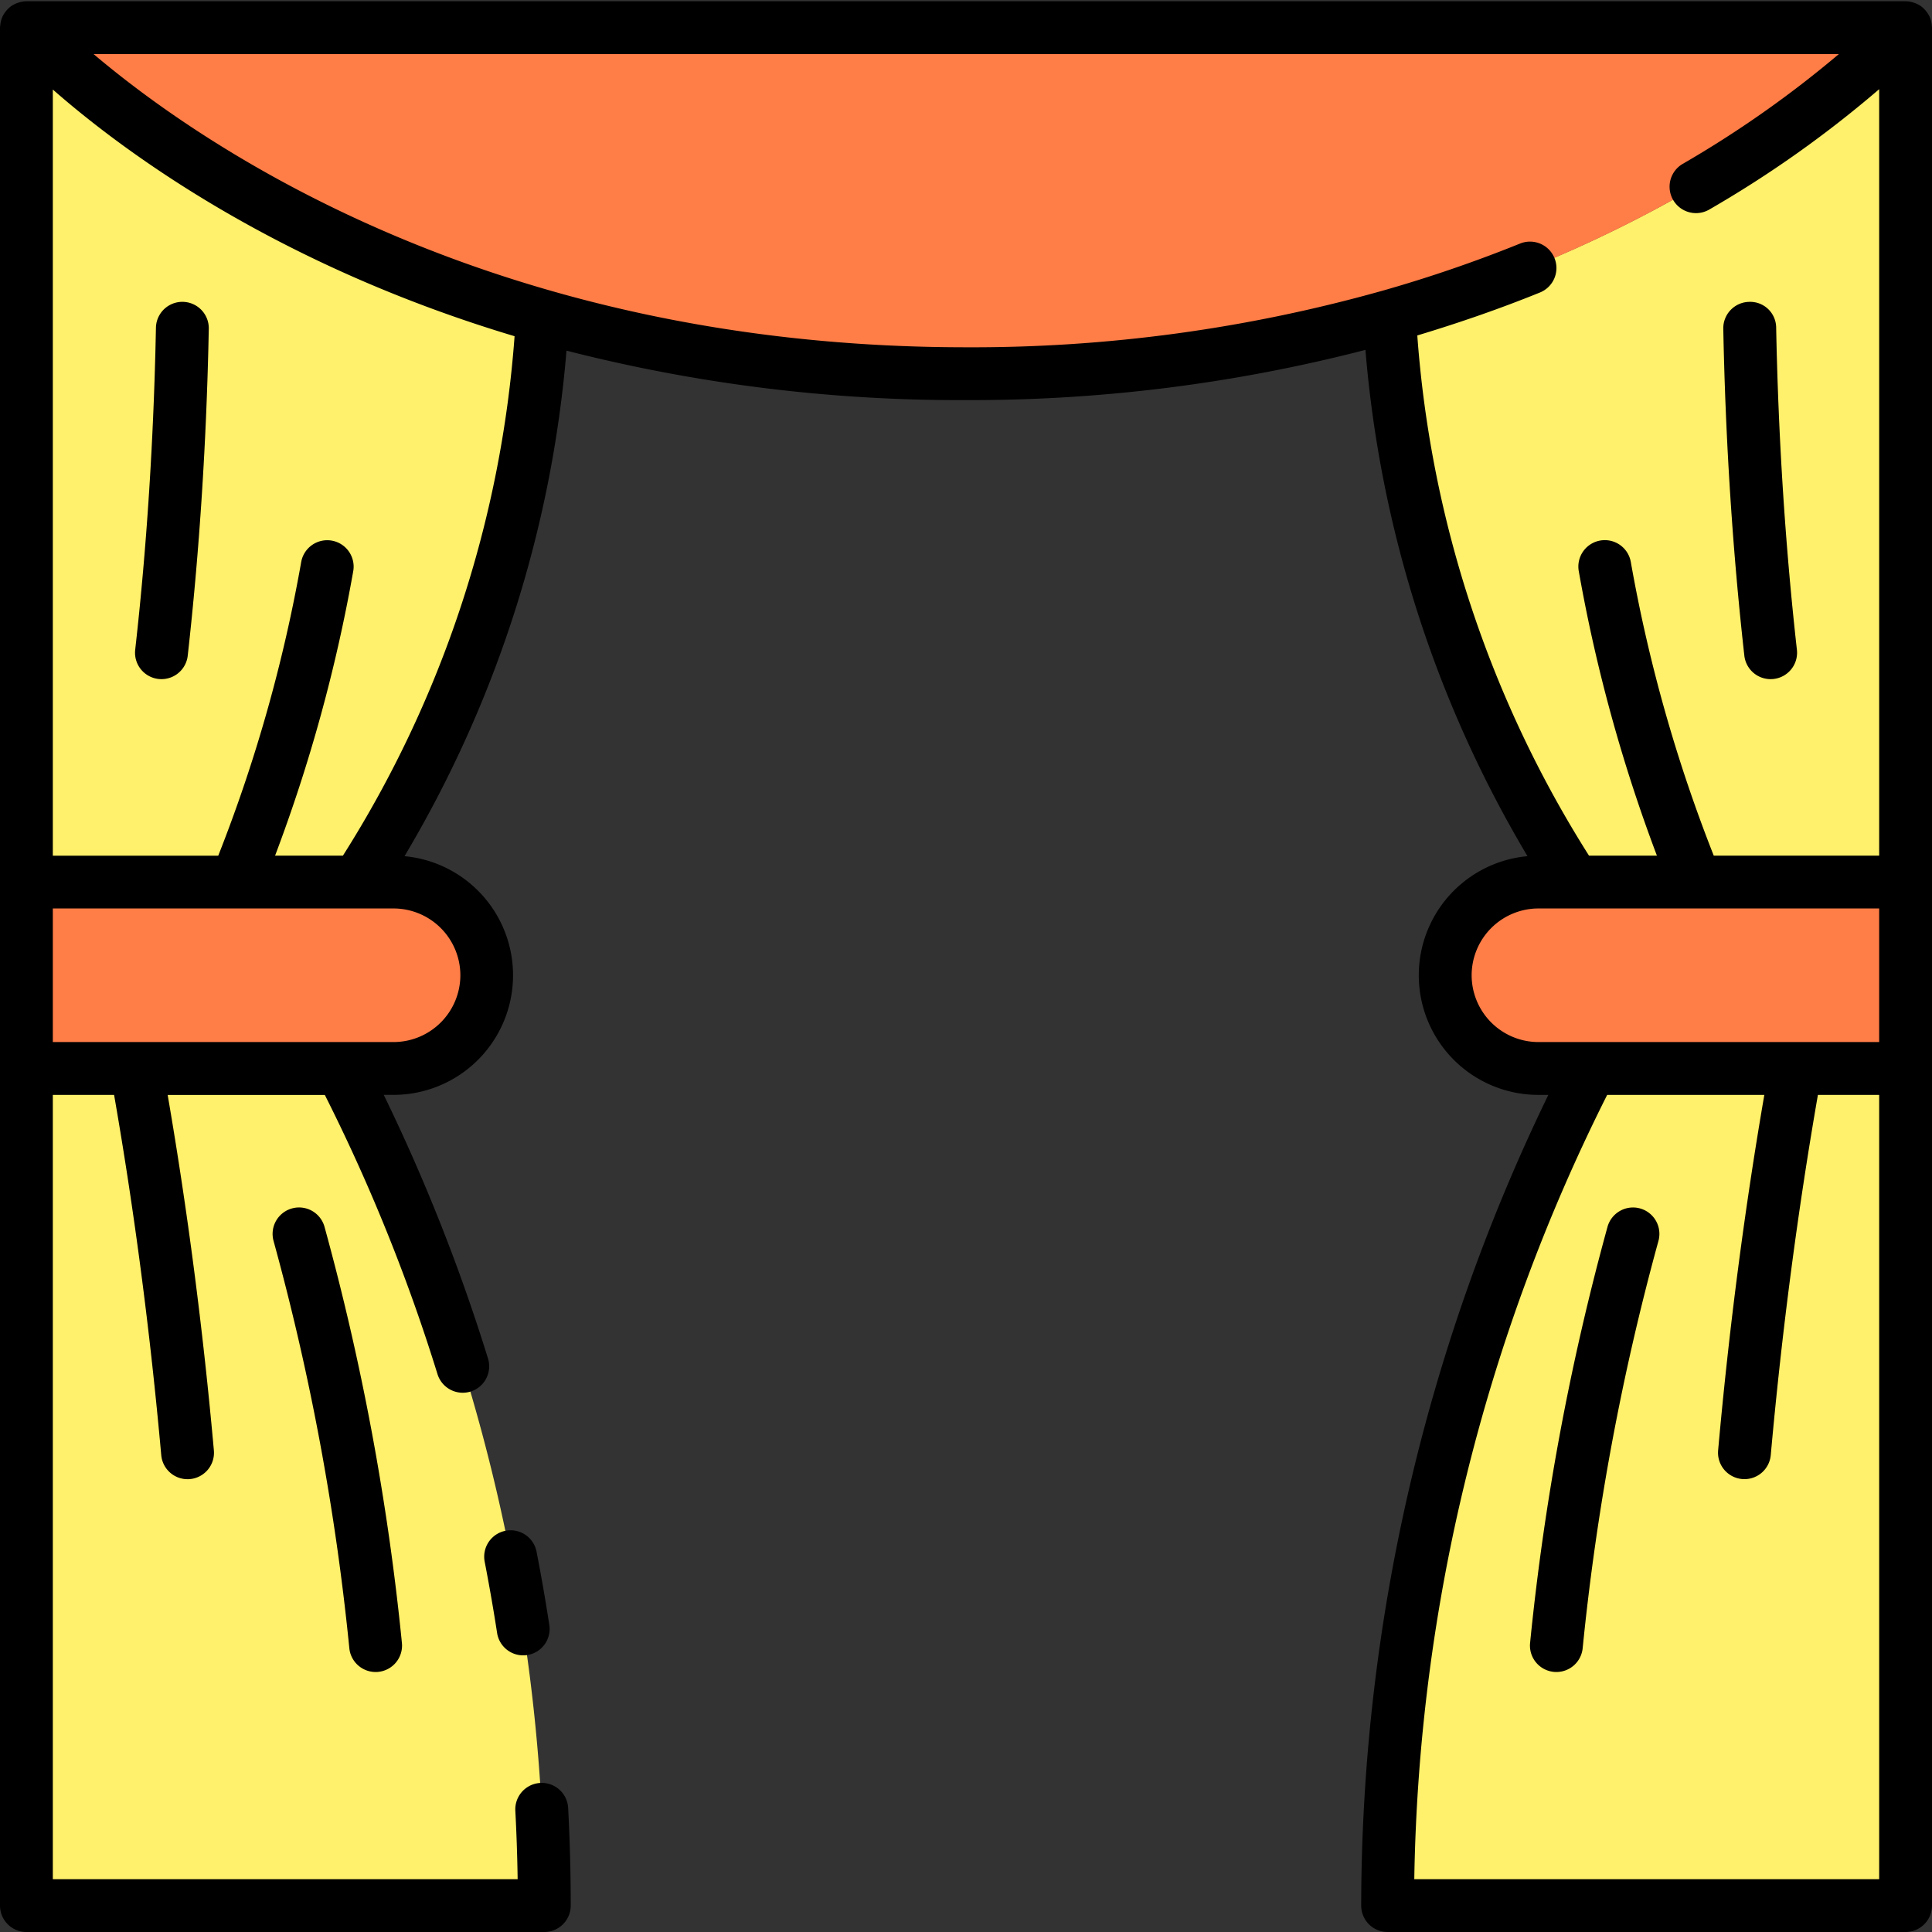 <svg height="512" viewBox="0 0 128 128" width="512" xmlns="http://www.w3.org/2000/svg"><rect x="0" y="0" width="128" height="128" fill="#333333" stroke="none"/><g><g><g fill="#fff16b"><path d="m1.75 70.789v55.461h34.312a121.023 121.023 0 0 0 -13.47-55.461z"/><path d="m1.75 1.833v56.605h21.925a76.128 76.128 0 0 0 12.264-37.489c-22.839-6.516-34.189-19.116-34.189-19.116z"/><path d="m126.25 70.789v55.461h-34.312a121.023 121.023 0 0 1 13.47-55.461z"/><path d="m126.25 1.833v56.6h-21.925a76.121 76.121 0 0 1 -12.264-37.484c22.839-6.516 34.189-19.116 34.189-19.116z"/></g><path d="m64 24.758c-41.625 0-62.25-22.925-62.25-22.925h124.5s-20.625 22.925-62.25 22.925z" fill="#ff7d47"/><path d="m1.75 58.437h24.322a6.176 6.176 0 0 1 6.176 6.176 6.176 6.176 0 0 1 -6.176 6.176h-24.322a0 0 0 0 1 0 0v-12.352a0 0 0 0 1 0 0z" fill="#ff7d47"/><path d="m10.7 44.994a1.873 1.873 0 0 1 -.2-.011 1.75 1.75 0 0 1 -1.544-1.934c.769-6.862 1.231-14.041 1.374-21.334a1.75 1.75 0 0 1 3.5.068c-.145 7.4-.614 14.687-1.395 21.655a1.75 1.75 0 0 1 -1.735 1.556z" fill="#ffd845"/><path d="m21.981 35.851a1.748 1.748 0 0 0 -2.031 1.413 100.167 100.167 0 0 1 -5.919 20.5 1.734 1.734 0 0 0 -.132.669h3.632a104.043 104.043 0 0 0 5.863-20.555 1.75 1.75 0 0 0 -1.413-2.027z" fill="#ffd845"/><path d="m24.884 110.774a1.75 1.75 0 0 1 -1.739-1.575 162.693 162.693 0 0 0 -5.02-26.982 1.75 1.75 0 1 1 3.373-.934 166.065 166.065 0 0 1 5.129 27.566 1.75 1.75 0 0 1 -1.565 1.916c-.062.006-.119.009-.178.009z" fill="#ffd845"/><path d="m7.317 71.1c1.449 8.037 2.583 16.55 3.366 25.3a1.75 1.75 0 0 0 1.741 1.6c.053 0 .105 0 .159-.007a1.751 1.751 0 0 0 1.586-1.9c-.784-8.743-1.914-17.251-3.356-25.3h-3.52a1.736 1.736 0 0 0 .024.307z" fill="#ffd845"/><path d="m95.752 58.437h24.322a6.176 6.176 0 0 1 6.176 6.176 6.176 6.176 0 0 1 -6.176 6.176h-24.322a0 0 0 0 1 0 0v-12.352a0 0 0 0 1 0 0z" fill="#ff7d47" transform="matrix(-1 0 0 -1 222.002 129.226)"/><path d="m117.305 44.994a1.75 1.75 0 0 1 -1.737-1.556c-.781-6.968-1.25-14.254-1.395-21.655a1.749 1.749 0 0 1 1.716-1.783 1.721 1.721 0 0 1 1.783 1.715c.143 7.293.605 14.472 1.374 21.334a1.75 1.75 0 0 1 -1.544 1.934 1.873 1.873 0 0 1 -.197.011z" fill="#ffd845"/><path d="m113.969 57.769a100.167 100.167 0 0 1 -5.919-20.5 1.75 1.75 0 1 0 -3.444.619 104.043 104.043 0 0 0 5.863 20.555h3.631a1.734 1.734 0 0 0 -.131-.674z" fill="#ffd845"/><path d="m103.116 110.774c-.059 0-.118 0-.178-.009a1.75 1.75 0 0 1 -1.565-1.916 166.065 166.065 0 0 1 5.127-27.566 1.75 1.75 0 1 1 3.373.934 162.693 162.693 0 0 0 -5.02 26.982 1.75 1.75 0 0 1 -1.737 1.575z" fill="#ffd845"/><path d="m117.187 70.789c-1.442 8.05-2.572 16.557-3.356 25.3a1.751 1.751 0 0 0 1.586 1.9c.054 0 .106.007.159.007a1.75 1.75 0 0 0 1.741-1.594c.784-8.752 1.917-17.264 3.366-25.3a1.719 1.719 0 0 0 .024-.31z" fill="#ffd845"/></g><g><path d="m10.5 44.983a1.873 1.873 0 0 0 .2.011 1.75 1.75 0 0 0 1.737-1.556c.781-6.968 1.25-14.254 1.395-21.655a1.75 1.75 0 0 0 -3.5-.068c-.143 7.293-.6 14.472-1.374 21.334a1.75 1.75 0 0 0 1.542 1.934z"/><path d="m33.495 101.417a1.75 1.75 0 0 0 -1.383 2.053c.3 1.553.579 3.14.822 4.718a1.75 1.75 0 0 0 1.728 1.484 1.619 1.619 0 0 0 .267-.021 1.749 1.749 0 0 0 1.464-1.995c-.249-1.623-.534-3.257-.846-4.856a1.752 1.752 0 0 0 -2.052-1.383z"/><path d="m19.344 80.063a1.75 1.75 0 0 0 -1.219 2.154 162.693 162.693 0 0 1 5.02 26.982 1.75 1.75 0 0 0 1.739 1.575c.059 0 .118 0 .178-.009a1.75 1.75 0 0 0 1.565-1.916 166.065 166.065 0 0 0 -5.127-27.566 1.749 1.749 0 0 0 -2.156-1.22z"/><path d="m117.305 44.994a1.873 1.873 0 0 0 .2-.011 1.75 1.75 0 0 0 1.544-1.934c-.769-6.862-1.231-14.041-1.374-21.334a1.721 1.721 0 0 0 -1.786-1.715 1.749 1.749 0 0 0 -1.716 1.783c.145 7.4.614 14.687 1.395 21.655a1.75 1.75 0 0 0 1.737 1.556z"/><path d="m108.656 80.063a1.754 1.754 0 0 0 -2.154 1.22 166.065 166.065 0 0 0 -5.129 27.566 1.75 1.75 0 0 0 1.565 1.916c.06.006.119.009.178.009a1.75 1.75 0 0 0 1.739-1.575 162.693 162.693 0 0 1 5.02-26.982 1.75 1.75 0 0 0 -1.219-2.154z"/><path d="m127.985 1.682c0-.04-.006-.079-.012-.119a1.769 1.769 0 0 0 -.121-.43v-.011c-.006-.012-.015-.021-.021-.033a1.756 1.756 0 0 0 -.218-.344c-.022-.028-.044-.056-.069-.083a1.74 1.74 0 0 0 -.329-.289c-.015-.009-.03-.015-.045-.024a1.707 1.707 0 0 0 -.36-.166c-.036-.012-.07-.024-.107-.034a1.753 1.753 0 0 0 -.45-.066h-124.503a1.753 1.753 0 0 0 -.45.066c-.037.01-.071.022-.107.034a1.707 1.707 0 0 0 -.36.166c-.015.009-.033.015-.045.024a1.74 1.74 0 0 0 -.329.289c-.025.027-.047.055-.069.083a1.756 1.756 0 0 0 -.218.344c-.006.011-.015.021-.021.033v.011a1.769 1.769 0 0 0 -.121.43c-.006.04-.008.079-.012.119s-.018.1-.018.151v124.417a1.751 1.751 0 0 0 1.75 1.75h34.312a1.75 1.75 0 0 0 1.75-1.75c0-2.151-.057-4.327-.17-6.468a1.75 1.75 0 0 0 -3.5.186c.08 1.5.131 3.018.153 4.532h-30.795v-51.961h4.059c1.328 7.617 2.386 15.627 3.124 23.861a1.75 1.75 0 0 0 1.741 1.6c.053 0 .105 0 .159-.007a1.751 1.751 0 0 0 1.586-1.9c-.727-8.117-1.765-16.016-3.062-23.55h10.414a119.82 119.82 0 0 1 7.465 18.5 1.75 1.75 0 0 0 3.344-1.043 123.364 123.364 0 0 0 -6.906-17.462h.648a7.924 7.924 0 0 0 .728-15.814 78 78 0 0 0 10.732-33.493 105.018 105.018 0 0 0 26.468 3.277 104.432 104.432 0 0 0 26.464-3.327 78 78 0 0 0 10.736 33.543 7.924 7.924 0 0 0 .726 15.815h.656a123.339 123.339 0 0 0 -12.4 53.711 1.751 1.751 0 0 0 1.75 1.75h34.318a1.751 1.751 0 0 0 1.75-1.75v-124.417c0-.051-.011-.1-.015-.151zm-97.485 62.931a4.431 4.431 0 0 1 -4.426 4.426h-22.574v-8.851h22.572a4.431 4.431 0 0 1 4.428 4.425zm-7.78-7.925h-4.495a105.054 105.054 0 0 0 5.169-18.8 1.75 1.75 0 1 0 -3.444-.619 100.791 100.791 0 0 1 -5.49 19.424h-10.96v-50.761c4.7 4.124 14.837 11.624 30.592 16.343a74.492 74.492 0 0 1 -11.372 34.413zm80.269-39.588a1.75 1.75 0 0 0 -2.279-.964 90.058 90.058 0 0 1 -9.092 3.118 100.27 100.27 0 0 1 -27.618 3.754c-31.311 0-50.649-13.366-57.8-19.425h115.629a71.43 71.43 0 0 1 -10.358 7.282 1.75 1.75 0 0 0 1.762 3.024 74.062 74.062 0 0 0 11.267-7.98v50.779h-10.96a100.791 100.791 0 0 1 -5.49-19.424 1.75 1.75 0 1 0 -3.444.619 105.054 105.054 0 0 0 5.169 18.805h-4.5a74.49 74.49 0 0 1 -11.375-34.463c2.761-.833 5.474-1.77 8.121-2.844a1.749 1.749 0 0 0 .968-2.281zm-5.489 47.513a4.431 4.431 0 0 1 4.426-4.425h22.574v8.851h-22.572a4.431 4.431 0 0 1 -4.428-4.426zm-3.8 59.887a119.839 119.839 0 0 1 12.78-51.961h10.413c-1.3 7.534-2.335 15.433-3.062 23.55a1.751 1.751 0 0 0 1.586 1.9c.054 0 .106.007.159.007a1.75 1.75 0 0 0 1.741-1.594c.738-8.236 1.8-16.246 3.124-23.863h4.059v51.961z"/></g></g></svg>